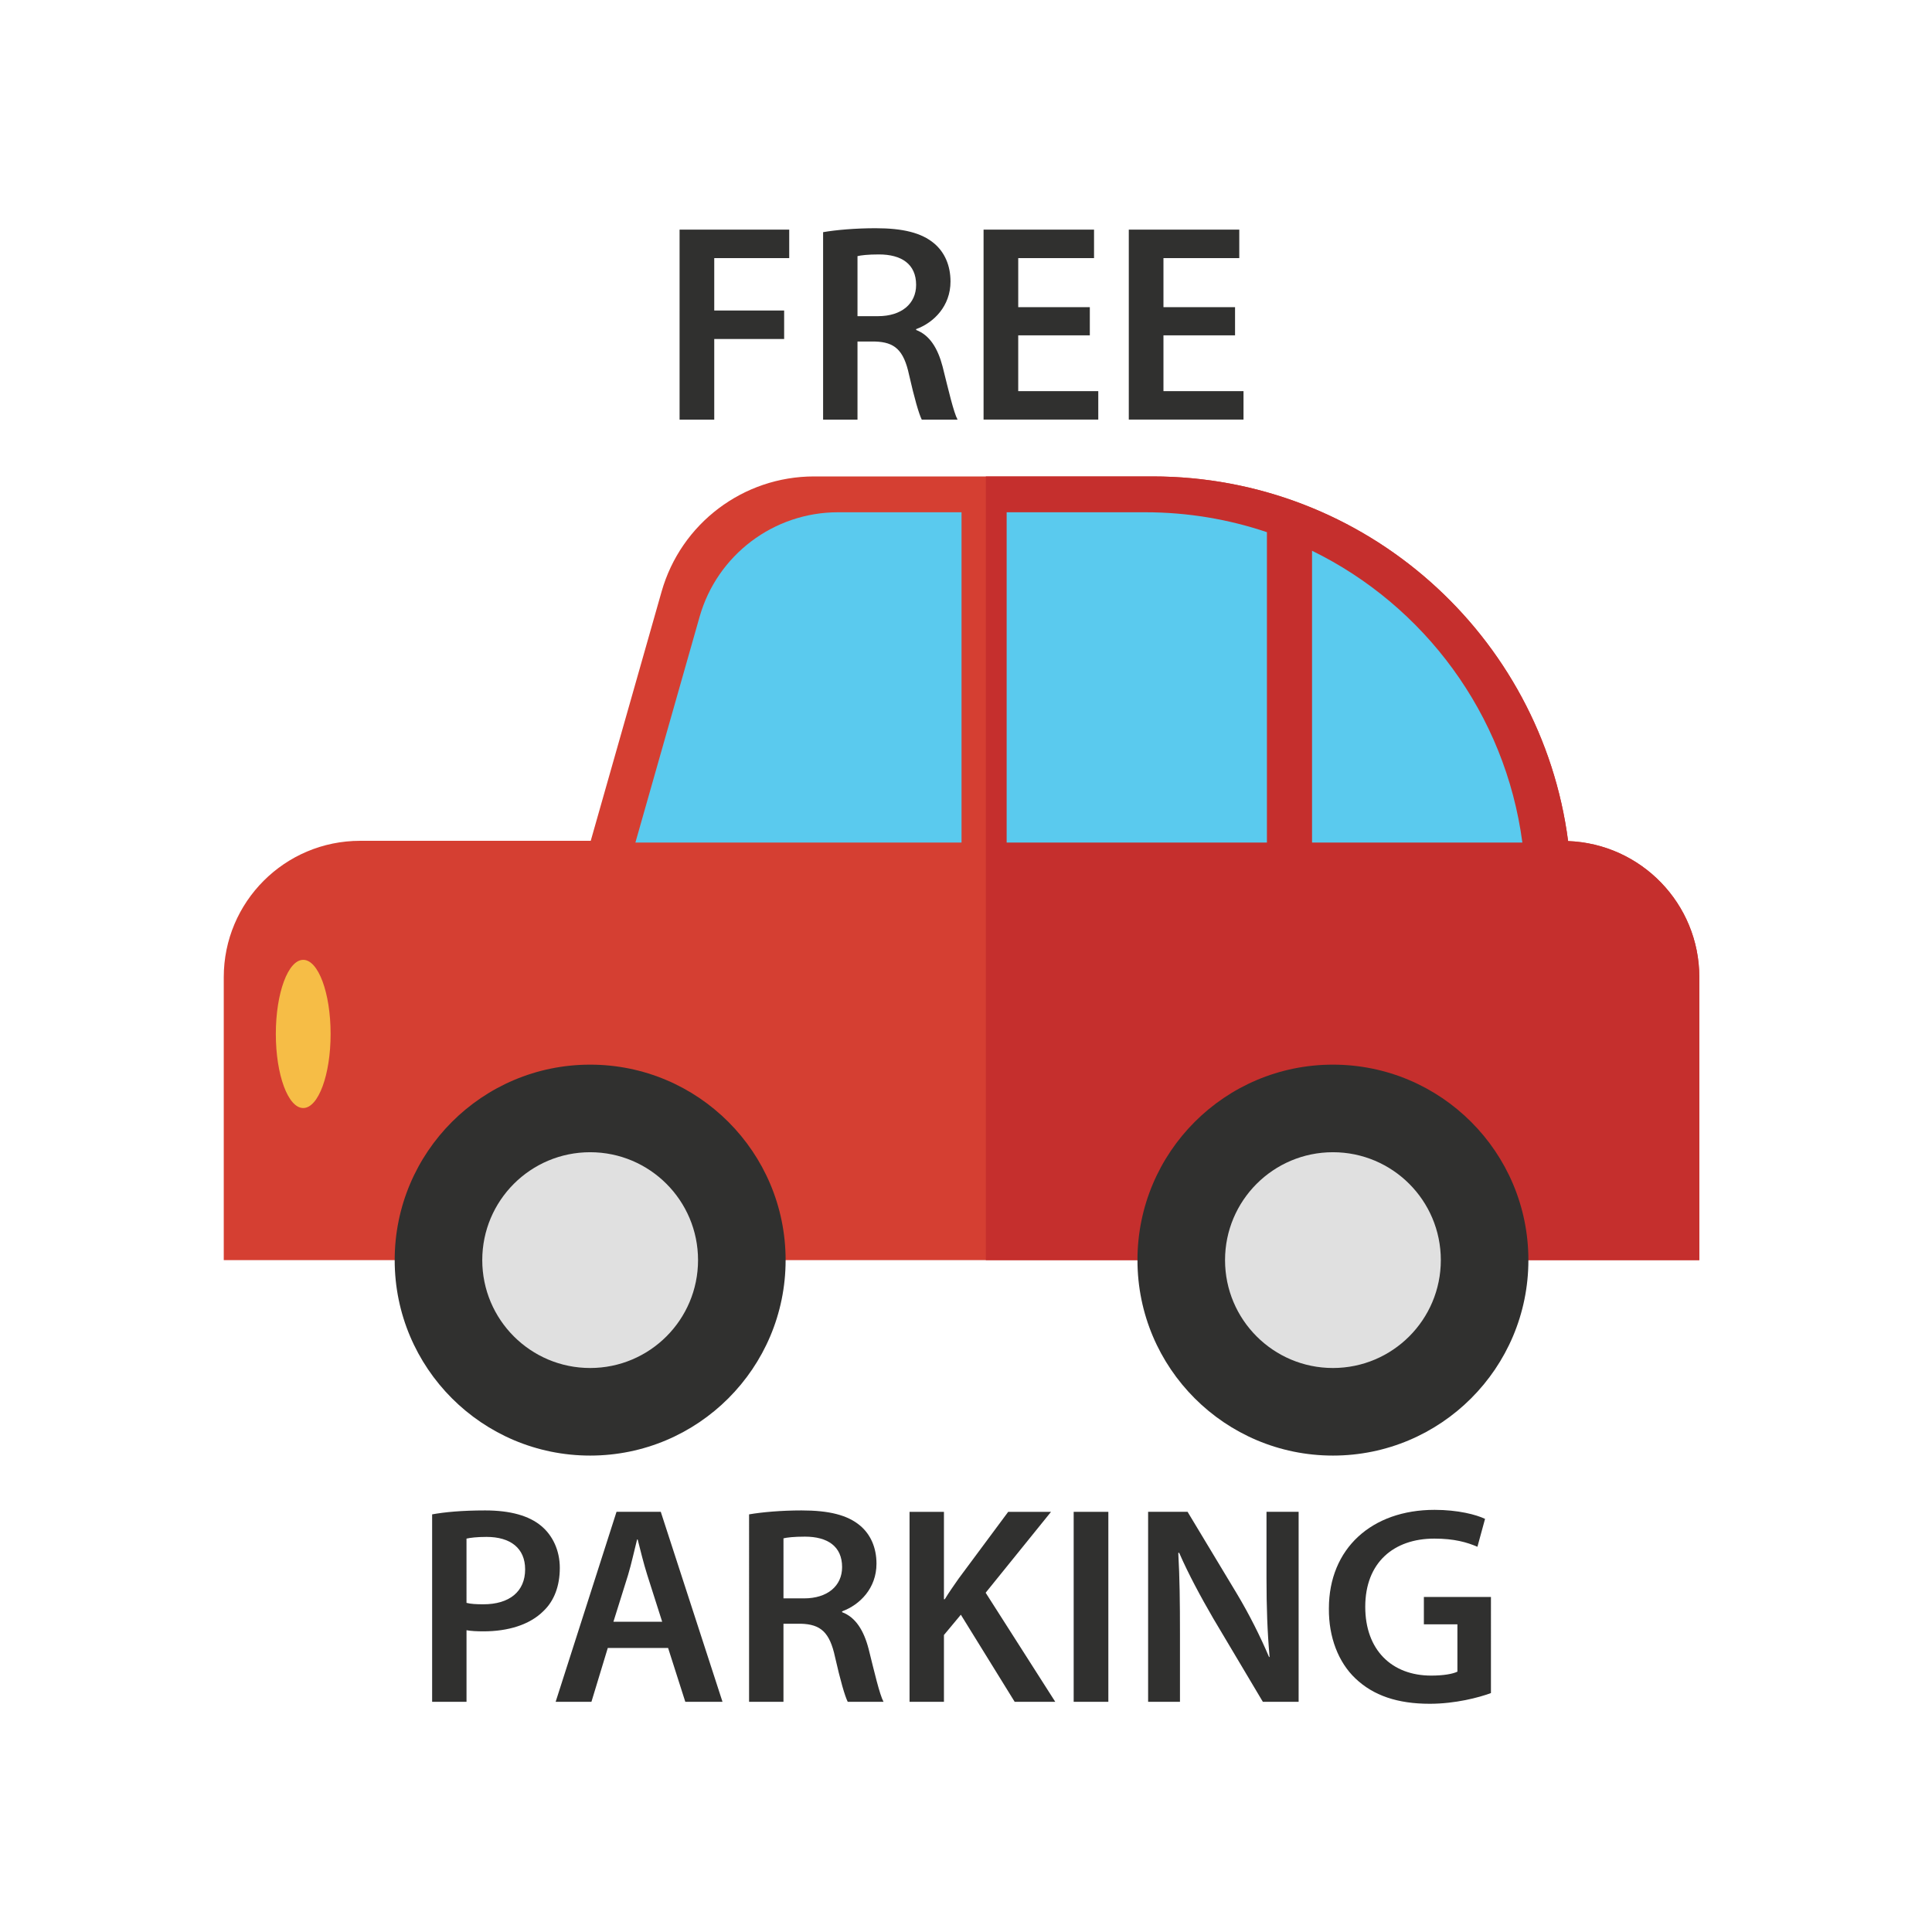 <?xml version="1.0" encoding="iso-8859-1"?>
<!-- Generator: Adobe Illustrator 16.0.4, SVG Export Plug-In . SVG Version: 6.00 Build 0)  -->
<!DOCTYPE svg PUBLIC "-//W3C//DTD SVG 1.1//EN" "http://www.w3.org/Graphics/SVG/1.1/DTD/svg11.dtd">
<svg version="1.1" xmlns="http://www.w3.org/2000/svg" xmlns:xlink="http://www.w3.org/1999/xlink" x="0px" y="0px"
	 width="226.772px" height="226.772px" viewBox="0 0 226.772 226.772" style="enable-background:new 0 0 226.772 226.772;"
	 xml:space="preserve">
<g id="Layer_1">
	<g>
		<g style="display:none;">
			<path style="display:inline;fill:#D53F32;" d="M479.489-283.678H340.932c-9.565,0-17.32-7.754-17.32-17.32v-138.557
				c0-9.565,7.754-17.319,17.32-17.319h138.557c9.565,0,17.319,7.754,17.319,17.319v138.557
				C496.808-291.432,489.054-283.678,479.489-283.678z"/>
			<path style="display:inline;fill:#C52F2D;" d="M479.489-456.874H410.21v173.196h69.278c9.565,0,17.319-7.754,17.319-17.319
				v-138.557C496.808-449.12,489.054-456.874,479.489-456.874z"/>
			<g style="display:inline;">
				<circle style="fill:#FFFFFF;" cx="441.22" cy="-401.286" r="19.035"/>
				<circle style="fill:#FFFFFF;" cx="379.2" cy="-339.265" r="19.035"/>
			</g>
			<g style="display:inline;">
				<circle style="fill:#FFFFFF;" cx="441.22" cy="-339.265" r="19.035"/>
				<circle style="fill:#FFFFFF;" cx="379.2" cy="-401.286" r="19.035"/>
			</g>
		</g>
		<g style="display:none;">
			<rect x="633.731" y="-444.949" style="display:inline;fill:#6D7A89;" width="13.033" height="143.899"/>
			<rect x="666.726" y="-444.949" style="display:inline;fill:#6D7A89;" width="13.033" height="143.899"/>
			<rect x="699.718" y="-444.949" style="display:inline;fill:#6D7A89;" width="13.035" height="143.899"/>
			<rect x="732.712" y="-444.949" style="display:inline;fill:#6D7A89;" width="13.035" height="143.899"/>
			<rect x="765.706" y="-444.949" style="display:inline;fill:#6D7A89;" width="13.035" height="143.899"/>
			<path style="display:inline;fill:#ADBACA;" d="M788.046-433.025H625.241c-2.869,0-5.195-2.327-5.195-5.196v-13.457
				c0-2.87,2.326-5.196,5.195-5.196h162.805c2.869,0,5.195,2.326,5.195,5.196v13.457
				C793.241-435.352,790.915-433.025,788.046-433.025z"/>
			<path style="display:inline;fill:#ADBACA;" d="M788.046-283.678H625.241c-2.869,0-5.195-2.326-5.195-5.196v-13.457
				c0-2.87,2.326-5.196,5.195-5.196h162.805c2.869,0,5.195,2.326,5.195,5.196v13.457
				C793.241-286.004,790.915-283.678,788.046-283.678z"/>
			<path style="display:inline;fill:#9EAABA;" d="M788.046-456.874h-81.811v23.849h81.811c2.869,0,5.195-2.327,5.195-5.196v-13.457
				C793.241-454.547,790.915-456.874,788.046-456.874z"/>
			<path style="display:inline;fill:#9EAABA;" d="M788.046-307.526h-81.811v23.849h81.811c2.869,0,5.195-2.326,5.195-5.196v-13.457
				C793.241-305.2,790.915-307.526,788.046-307.526z"/>
		</g>
		<g style="display:none;">
			<g style="display:inline;">
				<rect x="28.583" y="-457.074" style="fill:#F17A70;" width="173.196" height="98.573"/>
				<rect x="37.198" y="-446.26" style="fill:#E44E42;" width="155.967" height="76.944"/>
				<rect x="115.181" y="-457.074" style="fill:#F06C61;" width="86.598" height="98.573"/>
				<rect x="115.181" y="-446.26" style="fill:#D53F32;" width="77.983" height="76.944"/>
				<g>
					<path style="fill:#FFFFFF;" d="M112.424-382.451v-6.009c-3.902-0.125-7.805-1.24-10.035-2.726l1.672-5.823
						c2.416,1.424,5.885,2.726,9.664,2.726c3.903,0,6.567-1.92,6.567-4.894c0-2.788-2.168-4.584-6.752-6.256
						c-6.504-2.355-10.717-5.328-10.717-11.089c0-5.327,3.717-9.416,9.974-10.531v-6.07h5.08v5.761
						c3.903,0.125,6.566,1.054,8.549,2.044l-1.673,5.7c-1.486-0.682-4.212-2.106-8.424-2.106c-4.337,0-5.886,2.23-5.886,4.336
						c0,2.54,2.23,3.964,7.496,6.071c6.938,2.602,10.036,5.947,10.036,11.46c0,5.266-3.655,9.911-10.469,11.026v6.381H112.424z"/>
				</g>
			</g>
			<g style="display:inline;">
				<rect x="28.583" y="-419.562" style="fill:#4BC2EE;" width="173.196" height="98.573"/>
				<rect x="37.198" y="-408.748" style="fill:#46A4D9;" width="155.967" height="76.944"/>
				<rect x="115.181" y="-419.562" style="fill:#4FB0E1;" width="86.598" height="98.573"/>
				<rect x="115.181" y="-408.748" style="fill:#3596D0;" width="77.983" height="76.944"/>
				<g>
					<path style="fill:#FFFFFF;" d="M112.424-344.939v-6.009c-3.902-0.125-7.805-1.24-10.035-2.726l1.672-5.824
						c2.416,1.425,5.885,2.726,9.664,2.726c3.903,0,6.567-1.92,6.567-4.894c0-2.788-2.168-4.583-6.752-6.256
						c-6.504-2.355-10.717-5.328-10.717-11.09c0-5.326,3.717-9.416,9.974-10.531v-6.07h5.08v5.761
						c3.903,0.125,6.566,1.053,8.549,2.044l-1.673,5.7c-1.486-0.682-4.212-2.107-8.424-2.107c-4.337,0-5.886,2.23-5.886,4.336
						c0,2.54,2.23,3.965,7.496,6.072c6.938,2.602,10.036,5.947,10.036,11.459c0,5.266-3.655,9.912-10.469,11.027v6.381H112.424z"/>
				</g>
			</g>
			<g style="display:inline;">
				<rect x="28.583" y="-382.05" style="fill:#8EC549;" width="173.196" height="98.573"/>
				<rect x="37.198" y="-371.235" style="fill:#3FB34F;" width="155.967" height="76.944"/>
				<rect x="115.181" y="-382.05" style="fill:#7BB747;" width="86.598" height="98.573"/>
				<rect x="115.181" y="-371.235" style="fill:#1DA74C;" width="77.983" height="76.944"/>
				<g>
					<path style="fill:#FFFFFF;" d="M112.424-307.427v-6.008c-3.902-0.125-7.805-1.24-10.035-2.726l1.672-5.824
						c2.416,1.425,5.885,2.726,9.664,2.726c3.903,0,6.567-1.92,6.567-4.894c0-2.788-2.168-4.584-6.752-6.257
						c-6.504-2.354-10.717-5.328-10.717-11.089c0-5.327,3.717-9.416,9.974-10.531v-6.07h5.08v5.761
						c3.903,0.125,6.566,1.053,8.549,2.044l-1.673,5.7c-1.486-0.682-4.212-2.107-8.424-2.107c-4.337,0-5.886,2.23-5.886,4.336
						c0,2.54,2.23,3.965,7.496,6.072c6.938,2.602,10.036,5.947,10.036,11.46c0,5.266-3.655,9.911-10.469,11.026v6.381H112.424z"/>
				</g>
			</g>
		</g>
		<g style="display:none;">
			<g style="display:inline;">
				<path style="fill:#3FB34F;" d="M430.617-191.219v-15.679c0-1.413-1.146-2.559-2.559-2.559h-7.747
					c-1.413,0-2.559,1.146-2.559,2.559v7.168l-25.931-17.155c-3.079,0-5.392,0-8.472,0l-57.444,38.004
					c-1.432,0.947-2.294,2.551-2.294,4.268v6.096c0,2.827,2.292,5.118,5.118,5.118h4.54c1.413,0,2.559,1.146,2.559,2.559v51.179
					c0,2.826,2.291,5.117,5.118,5.117h93.278c2.826,0,5.118-2.291,5.118-5.117v-51.179c0-1.413,1.146-2.559,2.559-2.559h4.54
					c2.826,0,5.118-2.292,5.118-5.118v-6.096c0-1.717-0.862-3.321-2.294-4.268L430.617-191.219z"/>
				<path style="fill:#1DA74C;" d="M439.343-109.662v-51.179c0-1.413,1.146-2.559,2.559-2.559h4.54c2.826,0,5.118-2.292,5.118-5.118
					v-6.096c0-1.717-0.862-3.321-2.294-4.268l-18.649-12.338v-15.679c0-1.413-1.146-2.559-2.559-2.559h-7.747
					c-1.413,0-2.559,1.146-2.559,2.559v7.168l-24.004-15.881c-1.256-0.831-2.729-1.274-4.236-1.274h-1.926v112.341h46.639
					C437.051-104.544,439.343-106.835,439.343-109.662z"/>
			</g>
			<g style="display:inline;">
				<path style="fill:#D53F32;" d="M475.866-130.365v-15.679c0-1.413-1.146-2.559-2.56-2.559h-7.746
					c-1.413,0-2.559,1.146-2.559,2.559v7.168l-25.931-17.155c-3.08,0-5.393,0-8.472,0l-57.444,38.004
					c-1.433,0.947-2.294,2.551-2.294,4.268v6.096c0,2.827,2.292,5.118,5.118,5.118h4.54c1.413,0,2.559,1.146,2.559,2.56v51.179
					c0,2.826,2.292,5.118,5.118,5.118h93.278c2.826,0,5.118-2.292,5.118-5.118v-51.179c0-1.414,1.146-2.56,2.559-2.56h4.54
					c2.826,0,5.117-2.291,5.117-5.118v-6.096c0-1.717-0.861-3.32-2.294-4.268L475.866-130.365z"/>
				<path style="fill:#C52F2D;" d="M484.592-48.807v-51.179c0-1.414,1.146-2.56,2.559-2.56h4.54c2.826,0,5.117-2.291,5.117-5.118
					v-6.096c0-1.717-0.861-3.32-2.294-4.268l-18.648-12.338v-15.679c0-1.413-1.146-2.559-2.56-2.559h-7.746
					c-1.413,0-2.559,1.146-2.559,2.559v7.168l-24.005-15.882c-1.256-0.83-2.729-1.273-4.235-1.273h-1.927v112.342h46.64
					C482.3-43.689,484.592-45.981,484.592-48.807z"/>
			</g>
		</g>
	</g>
</g>
<g id="square">
	<g>
		<g>
			<path style="fill:#D53F32;" d="M184.06,98.723c-3.146-24.148-23.78-42.801-48.786-42.801H95.553
				c-8.317,0-15.624,5.52-17.898,13.52l-8.316,29.25H42.272c-8.841,0-16.008,7.167-16.008,16.008v33.208H199.46V114.7
				C199.46,106.064,192.617,99.044,184.06,98.723z"/>
			<path style="fill:#C52F2D;" d="M184.06,98.723c-3.146-24.148-23.78-42.801-48.786-42.801h-19.56v91.985h83.746V114.7
				C199.46,106.064,192.617,99.044,184.06,98.723z"/>
			<g>
				<g>
					<path style="fill:#5ACAEE;" d="M112.862,60.128h-14.5c-7.55,0-14.183,5.01-16.247,12.271l-7.533,26.496h38.28V60.128z"/>
					<path style="fill:#5ACAEE;" d="M134.418,60.128h-16.261v38.768h30.55V62.465C144.221,60.952,139.416,60.128,134.418,60.128z"/>
				</g>
				<path style="fill:#5ACAEE;" d="M154.003,98.896h24.688c-1.996-15.098-11.525-27.815-24.688-34.251V98.896z"/>
			</g>
			<ellipse style="fill:#F6BD46;" cx="35.591" cy="121.36" rx="3.215" ry="8.697"/>
			<g>
				<g>
					<circle style="fill:#30302F;" cx="69.27" cy="147.908" r="22.943"/>
					<circle style="fill:#E0E0E0;" cx="69.27" cy="147.908" r="12.664"/>
				</g>
				<g>
					<circle style="fill:#30302F;" cx="156.455" cy="147.908" r="22.943"/>
					<circle style="fill:#E0E0E0;" cx="156.455" cy="147.908" r="12.664"/>
				</g>
			</g>
		</g>
		<g>
			<path style="fill:#30302F;" d="M79.766,26.953h12.87v3.343h-8.8v6.152h8.205v3.343h-8.205v9.461h-4.069V26.953z"/>
			<path style="fill:#30302F;" d="M96.614,27.251c1.522-0.264,3.805-0.463,6.154-0.463c3.208,0,5.392,0.53,6.881,1.785
				c1.223,1.026,1.918,2.581,1.918,4.467c0,2.88-1.951,4.83-4.035,5.592v0.1c1.588,0.596,2.547,2.149,3.109,4.3
				c0.695,2.779,1.29,5.36,1.753,6.22h-4.201c-0.332-0.663-0.861-2.481-1.49-5.261c-0.627-2.909-1.687-3.836-4.003-3.903h-2.05
				v9.164h-4.037V27.251z M100.65,37.111h2.415c2.745,0,4.466-1.458,4.466-3.672c0-2.448-1.721-3.574-4.368-3.574
				c-1.291,0-2.117,0.1-2.513,0.199V37.111z"/>
			<path style="fill:#30302F;" d="M127.919,39.36h-8.403v6.551h9.396v3.341h-13.464V26.953h12.967v3.343h-8.898v5.757h8.403V39.36z"
				/>
			<path style="fill:#30302F;" d="M144.966,39.36h-8.403v6.551h9.396v3.341h-13.465V26.953h12.968v3.343h-8.899v5.757h8.403V39.36z"
				/>
		</g>
		<g>
			<path style="fill:#30302F;" d="M50.722,177.752c1.456-0.264,3.473-0.463,6.22-0.463c2.977,0,5.16,0.628,6.583,1.818
				c1.322,1.094,2.183,2.848,2.183,4.93c0,2.117-0.662,3.871-1.919,5.062c-1.62,1.621-4.168,2.384-7.047,2.384
				c-0.761,0-1.455-0.035-1.984-0.132v8.401h-4.036V177.752z M54.758,188.14c0.496,0.132,1.157,0.167,1.984,0.167
				c3.044,0,4.897-1.49,4.897-4.103c0-2.481-1.721-3.807-4.534-3.807c-1.125,0-1.918,0.1-2.348,0.199V188.14z"/>
			<path style="fill:#30302F;" d="M71.34,193.433l-1.919,6.319H65.22l7.145-22.299h5.195l7.245,22.299h-4.367l-2.019-6.319H71.34z
				 M77.725,190.357l-1.752-5.492c-0.431-1.355-0.795-2.877-1.126-4.167H74.78c-0.33,1.29-0.661,2.844-1.059,4.167l-1.72,5.492
				H77.725z"/>
			<path style="fill:#30302F;" d="M87.926,177.752c1.522-0.264,3.805-0.463,6.154-0.463c3.208,0,5.392,0.531,6.881,1.786
				c1.223,1.026,1.918,2.58,1.918,4.466c0,2.88-1.952,4.83-4.035,5.593v0.1c1.588,0.595,2.547,2.149,3.108,4.299
				c0.695,2.78,1.29,5.36,1.753,6.22h-4.201c-0.332-0.662-0.861-2.48-1.49-5.261c-0.627-2.909-1.686-3.836-4.003-3.903h-2.05v9.164
				h-4.037V177.752z M91.962,187.612h2.415c2.745,0,4.466-1.457,4.466-3.672c0-2.448-1.722-3.574-4.368-3.574
				c-1.29,0-2.117,0.1-2.513,0.199V187.612z"/>
			<path style="fill:#30302F;" d="M106.76,177.454h4.037v10.258h0.098c0.529-0.861,1.092-1.653,1.622-2.416l5.822-7.842h5.028
				l-7.675,9.496l8.172,12.803h-4.764l-6.319-10.223l-1.984,2.381v7.842h-4.037V177.454z"/>
			<path style="fill:#30302F;" d="M130.094,177.454v22.299h-4.069v-22.299H130.094z"/>
			<path style="fill:#30302F;" d="M134.762,199.752v-22.299h4.632l5.757,9.562c1.488,2.481,2.778,5.062,3.803,7.476h0.066
				c-0.264-2.977-0.363-5.854-0.363-9.261v-7.777h3.771v22.299h-4.2l-5.823-9.791c-1.422-2.449-2.911-5.194-4.003-7.71l-0.1,0.035
				c0.166,2.877,0.198,5.821,0.198,9.492v7.974H134.762z"/>
			<path style="fill:#30302F;" d="M175.003,198.726c-1.423,0.531-4.202,1.258-7.179,1.258c-3.772,0-6.617-0.958-8.734-2.977
				c-1.985-1.885-3.142-4.829-3.109-8.205c0-7.046,5.029-11.58,12.405-11.58c2.746,0,4.896,0.563,5.923,1.059l-0.894,3.275
				c-1.224-0.527-2.712-0.959-5.062-0.959c-4.764,0-8.105,2.812-8.105,8.006c0,5.062,3.11,8.073,7.74,8.073
				c1.456,0,2.549-0.199,3.078-0.463v-5.558h-3.937v-3.211h7.873V198.726z"/>
		</g>
	</g>
</g>
<g id="Layer_5" style="display:none;">
	<g style="display:inline;">
		<g>
			<rect x="35.453" y="109.431" style="fill:#CC9C7D;" width="147.855" height="61.734"/>
			<path style="fill:#D3A284;" d="M183.309,56.236H47.171c-6.472,0-11.718,5.246-11.718,11.718v41.478h147.855V56.236z"/>
			<g>
				<rect x="49.617" y="56.236" style="fill:#F6BD46;" width="16.664" height="114.93"/>
				<rect x="140.881" y="56.236" style="fill:#F6BD46;" width="16.664" height="114.93"/>
			</g>
			<path style="fill:#BC8B6D;" d="M183.309,56.236L183.309,56.236c-6.407,0-11.601,5.194-11.601,11.601v103.329h23.201V67.836
				C194.909,61.43,189.715,56.236,183.309,56.236z"/>
			<path style="fill:#8D99A9;" d="M154.663,124.006h-10.9c-3.01,0-5.45,2.44-5.45,5.45v10.9c0,3.01,2.44,5.45,5.45,5.45h10.9
				c3.01,0,5.45-2.44,5.45-5.45v-10.9C160.113,126.447,157.673,124.006,154.663,124.006z M156.025,138.313
				c0,1.882-1.525,3.406-3.406,3.406h-6.813c-1.881,0-3.406-1.524-3.406-3.406V131.5c0-1.881,1.525-3.406,3.406-3.406h6.813
				c1.881,0,3.406,1.525,3.406,3.406V138.313z"/>
			<path style="fill:#8D99A9;" d="M63.398,124.006h-10.9c-3.01,0-5.45,2.44-5.45,5.45v10.9c0,3.01,2.44,5.45,5.45,5.45h10.9
				c3.01,0,5.45-2.44,5.45-5.45v-10.9C68.849,126.447,66.409,124.006,63.398,124.006z M64.761,138.313
				c0,1.882-1.525,3.406-3.406,3.406h-6.813c-1.881,0-3.406-1.524-3.406-3.406V131.5c0-1.881,1.525-3.406,3.406-3.406h6.813
				c1.881,0,3.406,1.525,3.406,3.406V138.313z"/>
		</g>
		<g>
			<path style="fill:#30302F;" d="M41.455,48.565c-0.937,0.486-3.002,0.97-5.616,0.97c-6.908,0-11.103-4.325-11.103-10.942
				c0-7.164,4.971-11.489,11.62-11.489c2.613,0,4.486,0.549,5.292,0.97l-0.871,3.161c-1.033-0.452-2.453-0.839-4.26-0.839
				c-4.423,0-7.617,2.775-7.617,8.005c0,4.775,2.808,7.842,7.584,7.842c1.614,0,3.292-0.323,4.325-0.807L41.455,48.565z"/>
			<path style="fill:#30302F;" d="M63.314,38.109c0,7.295-4.421,11.457-10.424,11.457c-6.132,0-10.006-4.68-10.006-11.068
				c0-6.683,4.196-11.395,10.328-11.395C59.571,27.103,63.314,31.912,63.314,38.109z M47.081,38.432
				c0,4.422,2.227,7.938,6.036,7.938c3.841,0,6.002-3.55,6.002-8.1c0-4.1-2.033-7.973-6.002-7.973
				C49.179,30.298,47.081,33.946,47.081,38.432z"/>
			<path style="fill:#30302F;" d="M85.112,40.337c-0.129-2.81-0.291-6.197-0.259-9.135h-0.096c-0.71,2.646-1.613,5.584-2.582,8.327
				l-3.163,9.424h-3.066l-2.904-9.295c-0.839-2.774-1.615-5.744-2.195-8.456h-0.064c-0.096,2.841-0.226,6.294-0.388,9.263
				l-0.483,8.746h-3.712l1.453-21.754h5.228l2.84,8.748c0.775,2.549,1.453,5.13,2.001,7.551h0.097
				c0.581-2.355,1.323-5.033,2.163-7.585l3.001-8.714h5.164l1.259,21.754h-3.874L85.112,40.337z"/>
			<path style="fill:#30302F;" d="M111.818,40.337c-0.128-2.81-0.29-6.197-0.257-9.135h-0.097c-0.711,2.646-1.614,5.584-2.582,8.327
				l-3.163,9.424h-3.067l-2.904-9.295c-0.84-2.774-1.614-5.744-2.196-8.456h-0.064c-0.096,2.841-0.226,6.294-0.386,9.263
				l-0.485,8.746h-3.712l1.453-21.754h5.229l2.839,8.748c0.775,2.549,1.454,5.13,2.001,7.551h0.097
				c0.581-2.355,1.323-5.033,2.163-7.585l3.001-8.714h5.164l1.259,21.754h-3.874L111.818,40.337z"/>
			<path style="fill:#30302F;" d="M124.097,27.458v12.685c0,4.261,1.775,6.229,4.453,6.229c2.872,0,4.583-1.968,4.583-6.229V27.458
				h3.969v12.428c0,6.711-3.453,9.681-8.681,9.681c-5.035,0-8.295-2.807-8.295-9.649V27.458H124.097z"/>
			<path style="fill:#30302F;" d="M141.665,49.211V27.458h4.519l5.616,9.329c1.452,2.42,2.711,4.938,3.711,7.292h0.064
				c-0.257-2.903-0.354-5.71-0.354-9.034v-7.587h3.679v21.754H154.8l-5.68-9.553c-1.388-2.389-2.841-5.066-3.905-7.521l-0.098,0.034
				c0.162,2.807,0.193,5.679,0.193,9.261v7.778H141.665z"/>
			<path style="fill:#30302F;" d="M167.463,27.458v21.754h-3.97V27.458H167.463z"/>
			<path style="fill:#30302F;" d="M176.181,30.782h-6.196v-3.324h16.428v3.324h-6.261v18.43h-3.971V30.782z"/>
			<path style="fill:#30302F;" d="M194.427,49.211v-9.069l-6.875-12.685h4.519l2.614,5.584c0.742,1.614,1.292,2.841,1.873,4.326
				h0.064c0.549-1.388,1.161-2.744,1.904-4.326l2.615-5.584h4.486l-7.229,12.588v9.166H194.427z"/>
		</g>
		<g>
			<path style="fill:#30302F;" d="M87.06,199.328c-0.938,0.487-3.006,0.971-5.624,0.971c-6.917,0-11.119-4.331-11.119-10.958
				c0-7.174,4.978-11.505,11.636-11.505c2.617,0,4.492,0.55,5.3,0.971l-0.872,3.166c-1.034-0.452-2.457-0.84-4.266-0.84
				c-4.429,0-7.628,2.779-7.628,8.017c0,4.781,2.812,7.853,7.595,7.853c1.616,0,3.296-0.324,4.33-0.808L87.06,199.328z"/>
			<path style="fill:#30302F;" d="M94.439,178.191v8.726h9.21v-8.726h3.977v21.784h-3.977v-9.601h-9.21v9.601h-3.975v-21.784H94.439
				z"/>
			<path style="fill:#30302F;" d="M124.378,190.312h-8.209v6.399h9.179v3.264h-13.154v-21.784h12.668v3.266h-8.693v5.624h8.209
				V190.312z"/>
			<path style="fill:#30302F;" d="M128.75,195.643c1.293,0.745,3.231,1.39,5.269,1.39c2.552,0,3.975-1.194,3.975-2.971
				c0-1.65-1.099-2.618-3.877-3.621c-3.588-1.292-5.883-3.2-5.883-6.335c0-3.555,2.974-6.271,7.692-6.271
				c2.359,0,4.105,0.519,5.236,1.1l-0.97,3.2c-0.775-0.421-2.295-1.034-4.331-1.034c-2.521,0-3.62,1.358-3.62,2.618
				c0,1.68,1.261,2.455,4.17,3.587c3.78,1.421,5.622,3.329,5.622,6.464c0,3.489-2.65,6.528-8.273,6.528
				c-2.293,0-4.686-0.647-5.882-1.357L128.75,195.643z"/>
			<path style="fill:#30302F;" d="M149.8,181.52h-6.206v-3.329h16.45v3.329h-6.27v18.455H149.8V181.52z"/>
		</g>
	</g>
</g>
<g id="Layer_3">
	<g style="display:none;">
		<g style="display:inline;">
			<g>
				<path style="fill:#30302F;" d="M62.33,40.329h-8.198v6.391h9.166v3.259H50.163V28.225h12.65v3.261h-8.682v5.616h8.198V40.329z"
					/>
				<path style="fill:#30302F;" d="M66.793,28.225h3.97v18.429h8.94v3.325h-12.91V28.225z"/>
				<path style="fill:#30302F;" d="M94.88,40.329h-8.198v6.391h9.166v3.259H82.712V28.225h12.651v3.261h-8.682v5.616h8.198V40.329z"
					/>
				<path style="fill:#30302F;" d="M114.932,49.332c-0.937,0.486-3.002,0.97-5.615,0.97c-6.908,0-11.104-4.326-11.104-10.943
					c0-7.164,4.971-11.489,11.619-11.489c2.614,0,4.486,0.549,5.293,0.97L114.254,32c-1.033-0.452-2.453-0.838-4.26-0.838
					c-4.422,0-7.617,2.775-7.617,8.005c0,4.774,2.808,7.841,7.584,7.841c1.614,0,3.292-0.323,4.324-0.807L114.932,49.332z"/>
				<path style="fill:#30302F;" d="M123.141,31.549h-6.197v-3.324h16.428v3.324h-6.262v18.43h-3.969V31.549z"/>
				<path style="fill:#30302F;" d="M135.929,28.516c1.485-0.258,3.712-0.452,6.004-0.452c3.13,0,5.26,0.518,6.713,1.743
					c1.193,1.001,1.871,2.517,1.871,4.357c0,2.809-1.904,4.712-3.937,5.456v0.097c1.549,0.581,2.484,2.097,3.032,4.194
					c0.679,2.712,1.259,5.229,1.711,6.068h-4.098c-0.323-0.646-0.84-2.42-1.454-5.132c-0.612-2.838-1.645-3.742-3.904-3.808h-2v8.94
					h-3.938V28.516z M139.867,38.134h2.355c2.678,0,4.357-1.421,4.357-3.582c0-2.389-1.68-3.487-4.262-3.487
					c-1.259,0-2.065,0.098-2.451,0.195V38.134z"/>
				<path style="fill:#30302F;" d="M158.273,28.225v21.754h-3.97V28.225H158.273z"/>
				<path style="fill:#30302F;" d="M178.416,49.332c-0.937,0.486-3.003,0.97-5.616,0.97c-6.907,0-11.103-4.326-11.103-10.943
					c0-7.164,4.971-11.489,11.619-11.489c2.613,0,4.486,0.549,5.293,0.97L177.738,32c-1.033-0.452-2.453-0.838-4.26-0.838
					c-4.423,0-7.617,2.775-7.617,8.005c0,4.774,2.808,7.841,7.584,7.841c1.613,0,3.292-0.323,4.324-0.807L178.416,49.332z"/>
			</g>
			<g>
				<path style="fill:#30302F;" d="M59.825,200.859c-0.938,0.485-3.003,0.97-5.616,0.97c-6.907,0-11.104-4.326-11.104-10.943
					c0-7.163,4.972-11.489,11.62-11.489c2.613,0,4.485,0.55,5.292,0.97l-0.871,3.162c-1.032-0.452-2.453-0.839-4.26-0.839
					c-4.423,0-7.617,2.775-7.617,8.005c0,4.775,2.809,7.842,7.585,7.842c1.613,0,3.291-0.323,4.324-0.807L59.825,200.859z"/>
				<path style="fill:#30302F;" d="M81.684,190.402c0,7.295-4.421,11.458-10.423,11.458c-6.133,0-10.006-4.681-10.006-11.068
					c0-6.684,4.195-11.396,10.327-11.396C77.94,179.396,81.684,184.206,81.684,190.402z M65.45,190.725
					c0,4.423,2.227,7.939,6.036,7.939c3.841,0,6.002-3.551,6.002-8.1c0-4.1-2.032-7.973-6.002-7.973
					C67.548,182.592,65.45,186.24,65.45,190.725z"/>
				<path style="fill:#30302F;" d="M103.481,192.63c-0.129-2.81-0.291-6.196-0.259-9.135h-0.096
					c-0.711,2.646-1.614,5.585-2.582,8.328l-3.163,9.424h-3.066l-2.904-9.295c-0.84-2.775-1.615-5.745-2.195-8.457h-0.064
					c-0.096,2.841-0.227,6.294-0.388,9.264l-0.483,8.746h-3.712l1.453-21.754h5.229l2.839,8.748c0.775,2.549,1.453,5.13,2.002,7.55
					h0.097c0.581-2.354,1.323-5.032,2.163-7.584l3.001-8.714h5.164l1.259,21.754H103.9L103.481,192.63z"/>
				<path style="fill:#30302F;" d="M111.823,180.042c1.421-0.257,3.389-0.452,6.068-0.452c2.904,0,5.034,0.613,6.423,1.777
					c1.29,1.063,2.13,2.774,2.13,4.806c0,2.065-0.646,3.776-1.873,4.938c-1.58,1.582-4.066,2.325-6.874,2.325
					c-0.742,0-1.419-0.034-1.936-0.128v8.196h-3.938V180.042z M115.762,190.176c0.483,0.129,1.129,0.163,1.936,0.163
					c2.97,0,4.777-1.454,4.777-4.003c0-2.42-1.679-3.713-4.423-3.713c-1.097,0-1.871,0.097-2.29,0.194V190.176z"/>
				<path style="fill:#30302F;" d="M131.938,195.34l-1.872,6.165h-4.099l6.971-21.754h5.068l7.067,21.754h-4.26l-1.97-6.165H131.938
					z M138.166,192.338l-1.709-5.357c-0.421-1.322-0.775-2.807-1.098-4.066h-0.065c-0.322,1.26-0.646,2.775-1.033,4.066
					l-1.678,5.357H138.166z"/>
				<path style="fill:#30302F;" d="M148.118,201.505v-21.754h4.519l5.616,9.329c1.451,2.42,2.71,4.938,3.71,7.292h0.064
					c-0.257-2.903-0.354-5.713-0.354-9.034v-7.587h3.679v21.754h-4.098l-5.681-9.553c-1.388-2.389-2.841-5.066-3.905-7.521
					l-0.097,0.032c0.161,2.809,0.194,5.682,0.194,9.263v7.779H148.118z"/>
				<path style="fill:#30302F;" d="M174.467,201.505v-9.069l-6.874-12.685h4.519l2.614,5.584c0.741,1.613,1.291,2.841,1.871,4.325
					h0.064c0.55-1.388,1.163-2.743,1.904-4.325l2.614-5.584h4.486l-7.229,12.587v9.167H174.467z"/>
			</g>
		</g>
		<g style="display:inline;">
			<ellipse style="fill:#F6BD46;" cx="114.386" cy="165.04" rx="12.175" ry="6.993"/>
			<path style="fill:#ADBACA;" d="M126.116,166.671h-23.927c-2.919,0-5.285-2.366-5.285-5.286v-14.526h34.497v14.526
				C131.401,164.305,129.035,166.671,126.116,166.671z"/>
			<path style="fill:#F6BD46;" d="M114.386,57.103c-21.008,0-38.039,15.979-38.039,35.688c0,6.919,2.101,13.375,5.734,18.843
				c5.338,8.033,9.132,17.062,10.938,26.575c0.388,2.041,0.684,5.147,0.884,7.767c0.209,2.74,2.365,4.846,4.946,4.846h30.945
				c2.593,0,4.741-2.126,4.942-4.878c0.213-2.909,0.613-5.787,1.189-8.62c1.87-9.189,5.592-17.906,10.765-25.689
				c3.634-5.468,5.733-11.924,5.733-18.843C152.425,73.082,135.395,57.103,114.386,57.103z"/>
			<polygon style="fill:#8D99A9;" points="131.401,152.054 96.904,158.137 96.904,161.476 131.401,155.393 			"/>
			<circle style="fill:#FFFFFF;" cx="90.921" cy="77.475" r="4.041"/>
			<path style="fill:#F7B23D;" d="M129.795,150.822c2.593,0,4.741-2.126,4.942-4.878c0.213-2.909,0.613-5.787,1.189-8.62
				c1.87-9.188,5.592-17.906,10.765-25.689c3.634-5.468,5.733-11.924,5.733-18.843c0-19.71-17.03-35.688-38.039-35.688v93.719
				H129.795z"/>
		</g>
	</g>
</g>
<g id="Layer_4" style="display:none;">
	<g style="display:inline;">
		<g>
			<path style="fill:#2487C6;" d="M98.455,120.936l-0.395-5.133c-0.987-10.266,2.566-21.124,11.845-32.376
				c7.502-8.885,12.438-15.794,12.438-23.493c0-8.292-5.133-13.819-16.188-14.017c-6.91,0-14.807,2.172-19.742,5.923L80.49,34.468
				c7.106-4.542,18.557-8.095,30.994-8.095c24.48,0,35.732,14.214,35.732,30.007c0,14.214-8.686,24.085-17.175,33.759
				c-7.699,9.081-10.858,17.175-10.463,26.651l0.197,4.146H98.455z M93.519,148.376c0-9.08,6.317-15.398,15.004-15.398
				c8.884,0,14.807,6.318,15.004,15.398c0,8.688-5.923,15.398-15.004,15.398C99.639,163.775,93.519,157.064,93.519,148.376z"/>
		</g>
		<g>
			<path style="fill:#30302F;" d="M72.36,198.598c-0.938,0.487-3.007,0.971-5.624,0.971c-6.917,0-11.118-4.331-11.118-10.958
				c0-7.174,4.978-11.505,11.636-11.505c2.617,0,4.492,0.55,5.3,0.971l-0.872,3.166c-1.034-0.452-2.457-0.84-4.267-0.84
				c-4.429,0-7.627,2.779-7.627,8.017c0,4.781,2.812,7.853,7.595,7.853c1.615,0,3.296-0.324,4.33-0.808L72.36,198.598z"/>
			<path style="fill:#30302F;" d="M79.739,177.46v8.727h9.211v-8.727h3.977v21.785H88.95v-9.601h-9.211v9.601h-3.976V177.46H79.739z
				"/>
			<path style="fill:#30302F;" d="M101.858,193.072l-1.875,6.174h-4.104l6.98-21.785h5.075l7.078,21.785h-4.267l-1.972-6.174
				H101.858z M108.094,190.066l-1.712-5.365c-0.421-1.324-0.776-2.811-1.099-4.071h-0.065c-0.322,1.261-0.646,2.779-1.034,4.071
				l-1.681,5.365H108.094z"/>
			<path style="fill:#30302F;" d="M118.06,199.246V177.46h4.525l5.624,9.343c1.454,2.424,2.715,4.944,3.716,7.303h0.064
				c-0.258-2.908-0.355-5.719-0.355-9.048v-7.598h3.685v21.785h-4.104l-5.688-9.566c-1.39-2.392-2.846-5.073-3.911-7.531
				l-0.097,0.034c0.161,2.811,0.194,5.687,0.194,9.273v7.79H118.06z"/>
			<path style="fill:#30302F;" d="M155.531,198.598c-0.938,0.487-3.007,0.971-5.624,0.971c-6.917,0-11.118-4.331-11.118-10.958
				c0-7.174,4.978-11.505,11.636-11.505c2.617,0,4.492,0.55,5.3,0.971l-0.872,3.166c-1.034-0.452-2.457-0.84-4.266-0.84
				c-4.428,0-7.628,2.779-7.628,8.017c0,4.781,2.812,7.853,7.595,7.853c1.616,0,3.296-0.324,4.33-0.808L155.531,198.598z"/>
			<path style="fill:#30302F;" d="M171.12,189.583h-8.21v6.399h9.18v3.264h-13.154V177.46h12.669v3.267h-8.694v5.624h8.21V189.583z"
				/>
		</g>
	</g>
</g>
<g id="Layer_2" style="display:none;">
	<g style="display:inline;">
		<g>
			<path style="fill:#F6BD46;" d="M102.564,132.615c-17.082-14.733-19.529-45.714-19.878-53.782
				c7.801-5.153,12.955-13.989,12.955-24.039c0-15.906-12.895-28.801-28.801-28.801S38.039,38.889,38.039,54.795
				c0,10.049,5.154,18.886,12.955,24.039c-0.35,8.068-2.796,39.048-19.878,53.782c-3.626,3.128-5.851,7.573-5.851,12.362v3.249
				H66.84h41.575v-3.249C108.415,140.188,106.19,135.743,102.564,132.615z"/>
			<path style="fill:#F7B23D;" d="M108.415,148.227v-3.249c0-4.789-2.224-9.234-5.851-12.362
				c-17.082-14.733-19.529-45.714-19.878-53.782c7.801-5.153,12.955-13.989,12.955-24.039c0-15.906-12.895-28.801-28.801-28.801
				v122.232H108.415z"/>
		</g>
		<g>
			<path style="fill:#D53F32;" d="M196.847,132.615c-17.082-14.733-19.528-45.714-19.878-53.782
				c7.801-5.153,12.955-13.989,12.955-24.039c0-15.906-12.895-28.801-28.801-28.801s-28.801,12.895-28.801,28.801
				c0,10.049,5.154,18.886,12.955,24.039c-0.349,8.068-2.796,39.048-19.878,53.782c-3.626,3.128-5.851,7.573-5.851,12.362v3.249
				h41.575h41.575v-3.249C202.698,140.188,200.474,135.743,196.847,132.615z"/>
			<path style="fill:#C52F2D;" d="M202.698,148.227v-3.249c0-4.789-2.224-9.234-5.851-12.362
				c-17.082-14.733-19.528-45.714-19.878-53.782c7.801-5.153,12.955-13.989,12.955-24.039c0-15.906-12.895-28.801-28.801-28.801
				v122.232H202.698z"/>
		</g>
		<g>
			<path style="fill:#2487C6;" d="M152.346,183.579c-17.082-14.733-19.528-45.713-19.878-53.782
				c7.801-5.152,12.955-13.989,12.955-24.038c0-15.906-12.895-28.801-28.801-28.801c-15.906,0-28.801,12.895-28.801,28.801
				c0,10.049,5.154,18.886,12.955,24.038c-0.35,8.069-2.796,39.049-19.878,53.782c-3.626,3.128-5.851,7.572-5.851,12.361v3.25
				h41.575h41.575v-3.25C158.197,191.151,155.973,186.707,152.346,183.579z"/>
			<path style="fill:#1C78BB;" d="M158.197,199.19v-3.25c0-4.789-2.224-9.233-5.851-12.361
				c-17.082-14.733-19.528-45.713-19.878-53.782c7.801-5.152,12.955-13.989,12.955-24.038c0-15.906-12.895-28.801-28.801-28.801
				V199.19H158.197z"/>
		</g>
	</g>
</g>
</svg>
